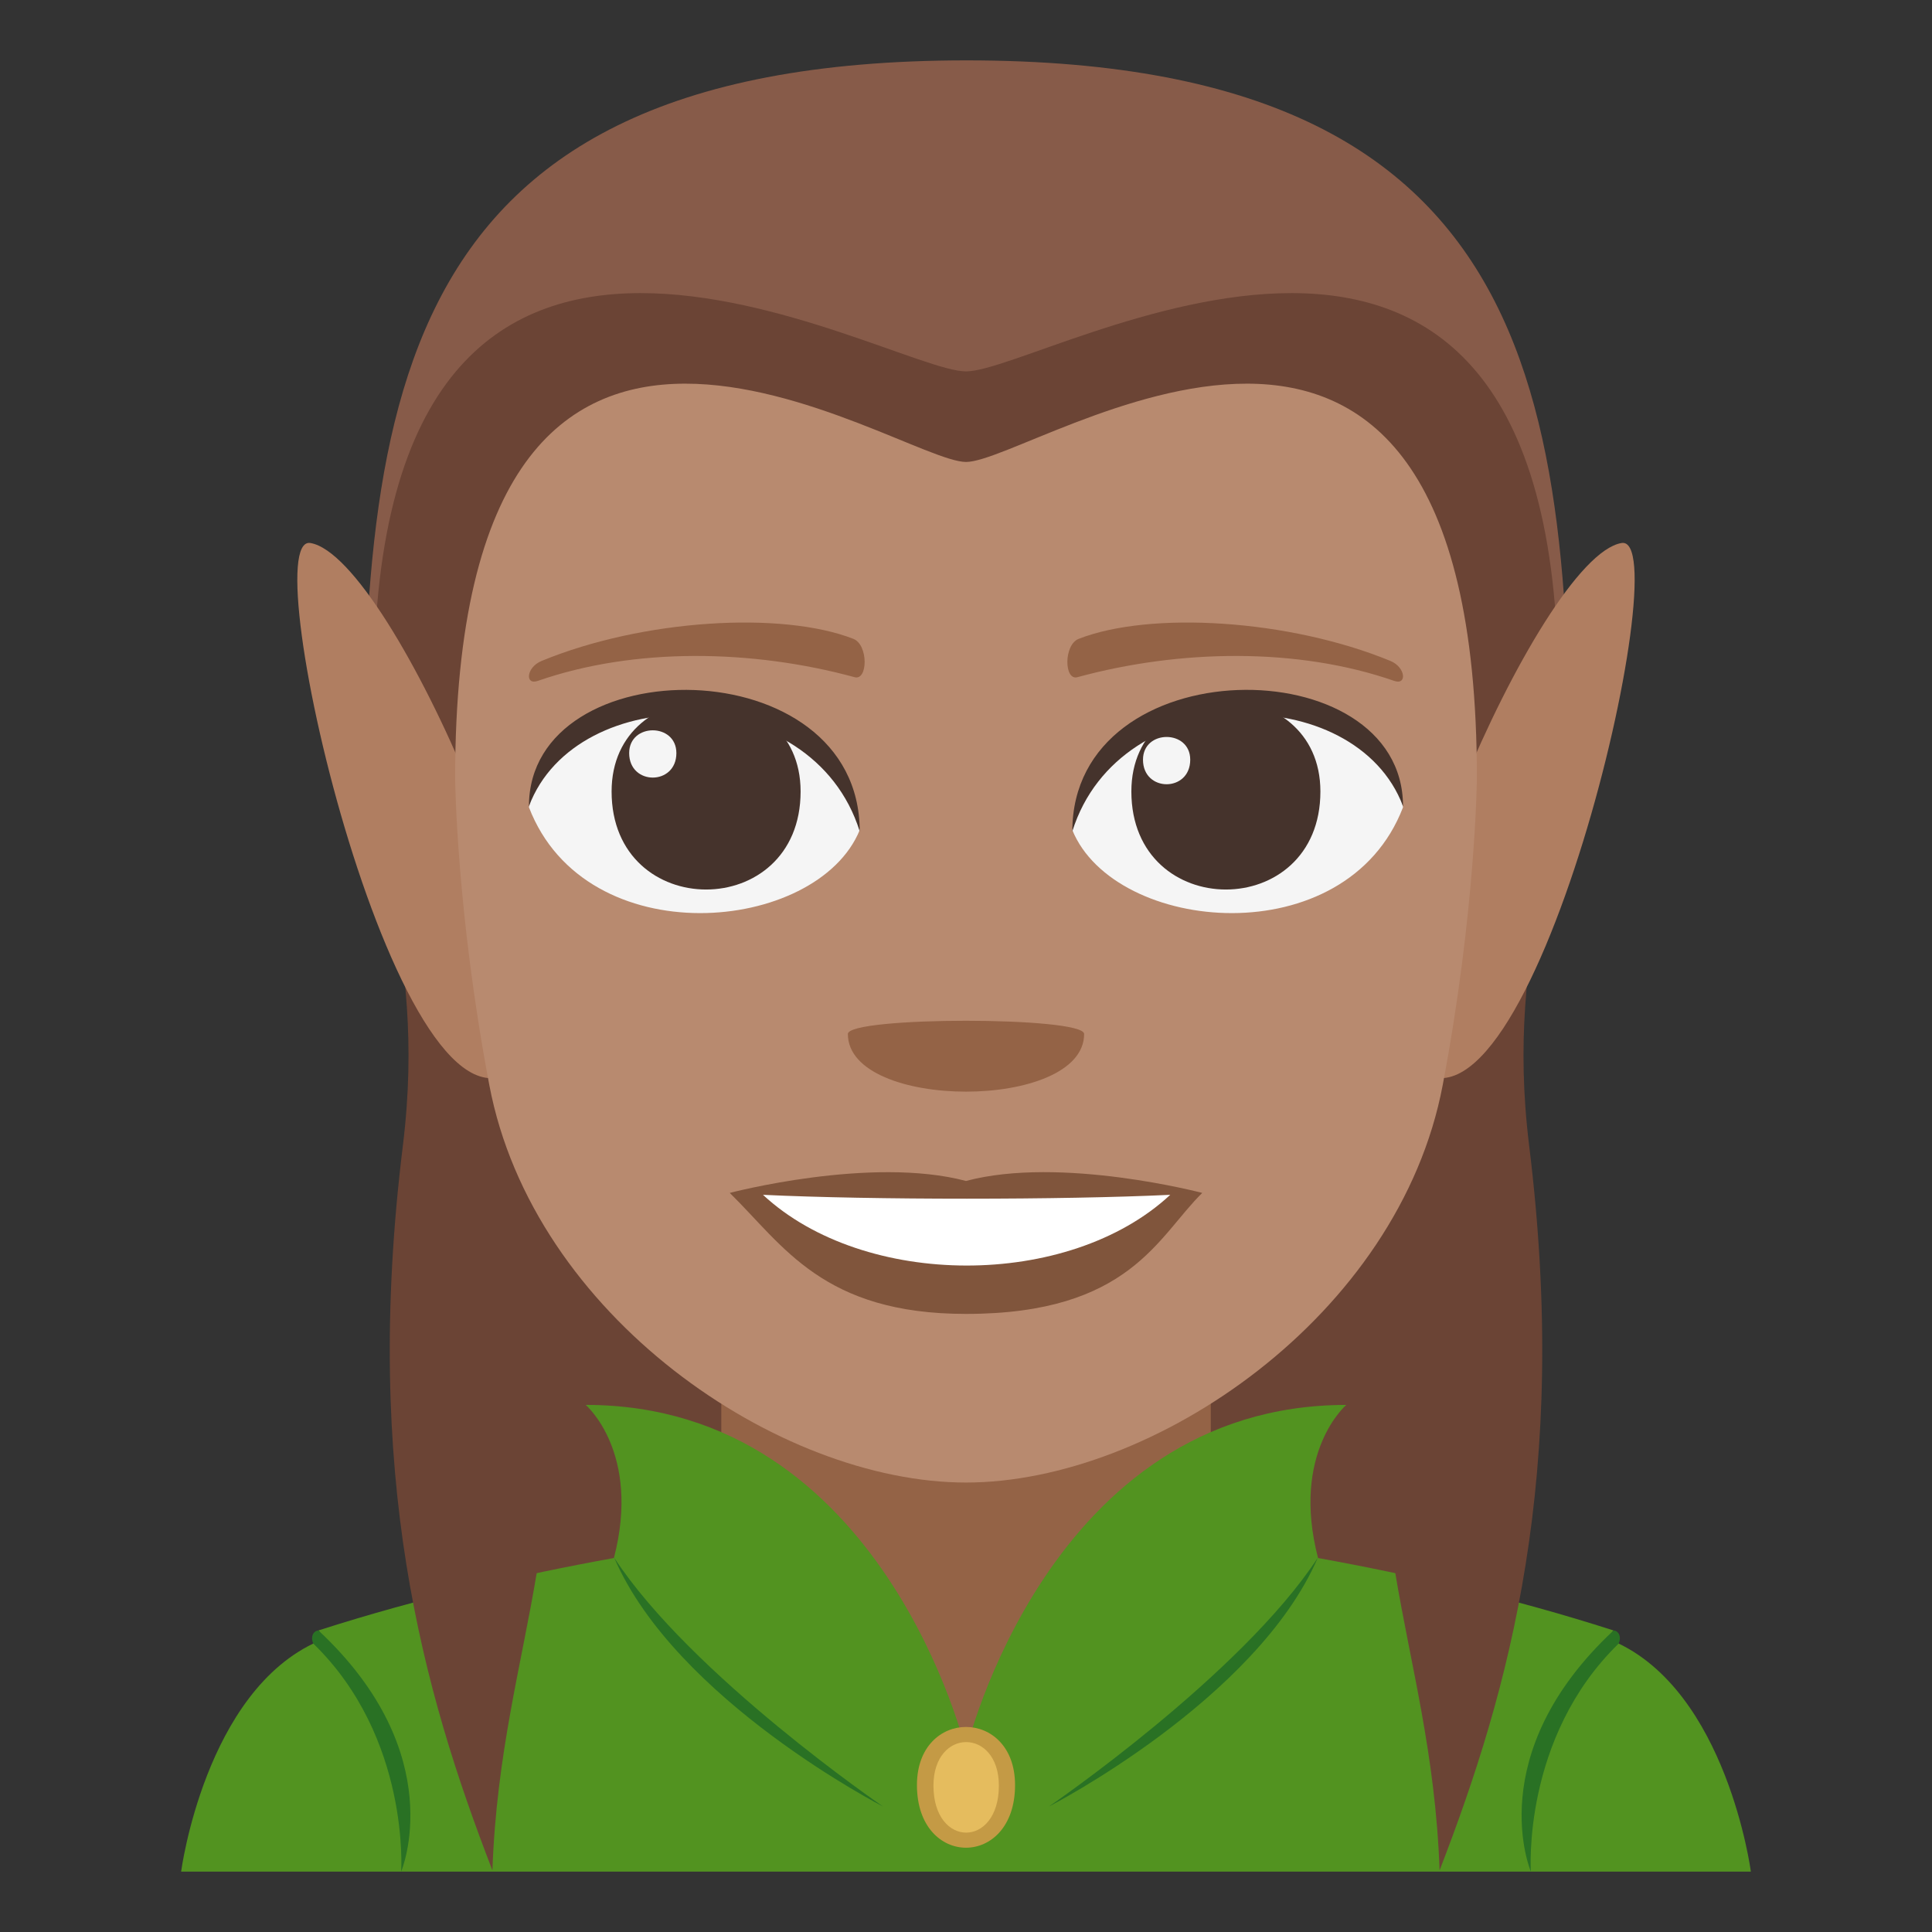 <?xml version="1.0" encoding="utf-8"?>
<!-- Generator: Adobe Illustrator 15.0.0, SVG Export Plug-In . SVG Version: 6.00 Build 0)  -->
<!DOCTYPE svg PUBLIC "-//W3C//DTD SVG 1.1//EN" "http://www.w3.org/Graphics/SVG/1.1/DTD/svg11.dtd">
<svg version="1.1" id="Layer_1" xmlns="http://www.w3.org/2000/svg" xmlns:xlink="http://www.w3.org/1999/xlink" x="0px" y="0px"
	 width="64px" height="64px" viewBox="0 0 64 64" enable-background="new 0 0 64 64" xml:space="preserve">
<rect x="0" y="0" width="64" height="64" fill="#333333" stroke="none"/>
<rect x="15.331" y="31.799" fill="#6B4435" width="33.338" height="22.831"/>
<polygon fill="#946346" points="23.894,51.911 32,57.991 40.109,51.911 40.109,45.432 23.894,45.432 "/>
<path fill="#529320" d="M53.451,54.367c-0.082-0.034-0.099-0.282,0-0.356c-3.381-1.087-6.748-1.849-9.789-2.399
	c-0.907-3.498,0.935-5.072,0.935-5.072C34.714,46.539,32,57.991,32,57.991s-2.714-11.452-12.598-11.452c0,0,1.842,1.574,0.935,5.072
	c-3.042,0.551-6.407,1.313-9.788,2.399c0.098,0.074,0.082,0.322,0,0.356C6.791,56.005,6,62,6,62h52
	C58,62,57.209,56.005,53.451,54.367z"/>
<path fill="#297124" d="M53.451,54.011C49.053,58.117,50.712,62,50.712,62s-0.305-4.432,2.908-7.554
	C53.725,54.213,53.613,54.021,53.451,54.011z"/>
<path fill="#297124" d="M34.748,59.842c0,0,6.353-4.343,8.905-8.238C41.618,56.319,34.748,59.842,34.748,59.842z"/>
<path fill="#297124" d="M10.549,54.011C14.947,58.117,13.288,62,13.288,62s0.304-4.432-2.909-7.554
	C10.275,54.213,10.386,54.021,10.549,54.011z"/>
<path fill="#297124" d="M29.251,59.842c0,0-6.353-4.343-8.904-8.238C22.381,56.319,29.251,59.842,29.251,59.842z"/>
<path fill="#C49A45" d="M33.625,59.132c0,2.768-3.25,2.768-3.25,0C30.375,56.566,33.625,56.566,33.625,59.132z"/>
<path fill="#E5BC5E" d="M33.089,59.151c0,2.076-2.167,2.076-2.167,0C30.922,57.228,33.089,57.228,33.089,59.151z"/>
<path fill="#875B49" d="M32.018,2c-20,0-20,12.358-20,26.844h40C52.018,14.358,52.018,2,32.018,2z"/>
<polygon fill="#875B49" points="48.785,28.844 48.785,34.619 49.287,32.492 50.092,23.781 "/>
<polygon fill="#875B49" points="15.248,28.844 15.248,34.619 14.744,32.492 13.943,23.781 "/>
<path fill="#6B4435" d="M48.682,19.707c0,0-0.594,16.587-2,21.832c-2.31,8.621,0.736,12.702,1.006,20.42
	c2.309-5.971,4.309-13.092,2.969-23.994c-0.865-7.031,1.568-9.651,0.648-18.258C51.23,19.006,48.682,19.707,48.682,19.707z"/>
<path fill="#6B4435" d="M15.318,19.707c0,0,0.594,16.587,2,21.832c2.31,8.621-0.736,12.702-1.006,20.42
	c-2.309-5.971-4.309-13.092-2.968-23.994c0.864-7.031-1.568-9.651-0.649-18.258C12.77,19.006,15.318,19.707,15.318,19.707z"/>
<path fill="#6B4435" d="M51.616,22.777c0-20.881-16.974-10.474-19.615-10.474c-2.638,0-19.616-10.407-19.616,10.474H51.616z"/>
<path fill="#B07E61" d="M10.284,17.988c-1.945-0.33,3.035,20.932,6.921,17.314C19.339,33.314,13.037,18.459,10.284,17.988z"/>
<path fill="#B07E61" d="M53.715,17.988c-2.752,0.471-9.055,15.326-6.92,17.314C50.681,38.918,55.66,17.658,53.715,17.988z"/>
<path fill="#B88A6F" d="M48.924,25.777c0-20.882-14.645-10.474-16.923-10.474c-2.275,0-16.924-10.408-16.924,10.474
	c0,0,0.037,4.396,1.133,10.171c1.45,7.64,9.584,13.163,15.79,13.163c6.207,0,14.342-5.523,15.791-13.163
	C48.887,30.172,48.924,25.777,48.924,25.777z"/>
<path fill="#80553C" d="M32,39.121c-3.152-0.836-7.826,0.396-7.826,0.396c1.78,1.744,3.085,4.008,7.826,4.008
	c5.434,0,6.355-2.57,7.826-4.008C39.826,39.518,35.148,38.282,32,39.121z"/>
<path fill="#FFFFFF" d="M25.275,39.58c3.349,3.113,10.121,3.135,13.491,0C35.192,39.75,28.873,39.752,25.275,39.58z"/>
<path fill="#F5F5F5" d="M46.477,26.742c-1.883,4.909-9.551,4.188-10.955,0.756C36.589,21.98,45.441,21.508,46.477,26.742z"/>
<path fill="#45332C" d="M37.478,26.219c0,4.33,6.262,4.33,6.262,0C43.739,22.199,37.478,22.199,37.478,26.219z"/>
<path fill="#45332C" d="M46.477,26.707c0-5.271-10.955-5.271-10.955,0.833C37.087,22.532,44.913,22.532,46.477,26.707z"/>
<path fill="#F5F5F5" d="M17.522,26.742c1.885,4.909,9.552,4.188,10.957,0.756C27.411,21.98,18.56,21.508,17.522,26.742z"/>
<path fill="#45332C" d="M26.521,26.219c0,4.33-6.261,4.33-6.261,0C20.261,22.2,26.521,22.2,26.521,26.219z"/>
<path fill="#45332C" d="M17.522,26.707c0-5.27,10.957-5.27,10.957,0.832C26.914,22.532,19.087,22.532,17.522,26.707z"/>
<path fill="#F5F5F5" d="M37.863,25.166c0,1.084,1.565,1.084,1.565,0C39.429,24.162,37.863,24.162,37.863,25.166z"/>
<path fill="#F5F5F5" d="M22.406,24.947c0,1.082-1.564,1.082-1.564,0C20.842,23.941,22.406,23.941,22.406,24.947z"/>
<path fill="#946346" d="M46.061,21.895c-3.363-1.385-7.966-1.656-10.329-0.732c-0.499,0.195-0.484,1.39-0.043,1.27
	c3.389-0.923,7.289-0.994,10.497,0.123C46.617,22.705,46.564,22.103,46.061,21.895z"/>
<path fill="#946346" d="M17.94,21.895c3.362-1.385,7.964-1.656,10.329-0.732c0.499,0.195,0.483,1.39,0.042,1.27
	c-3.389-0.923-7.289-0.994-10.497,0.123C17.382,22.705,17.434,22.103,17.94,21.895z"/>
<path fill="#946346" d="M35.913,34.252c0,2.547-7.826,2.547-7.826,0C28.087,33.668,35.913,33.668,35.913,34.252z"/>
</svg>
